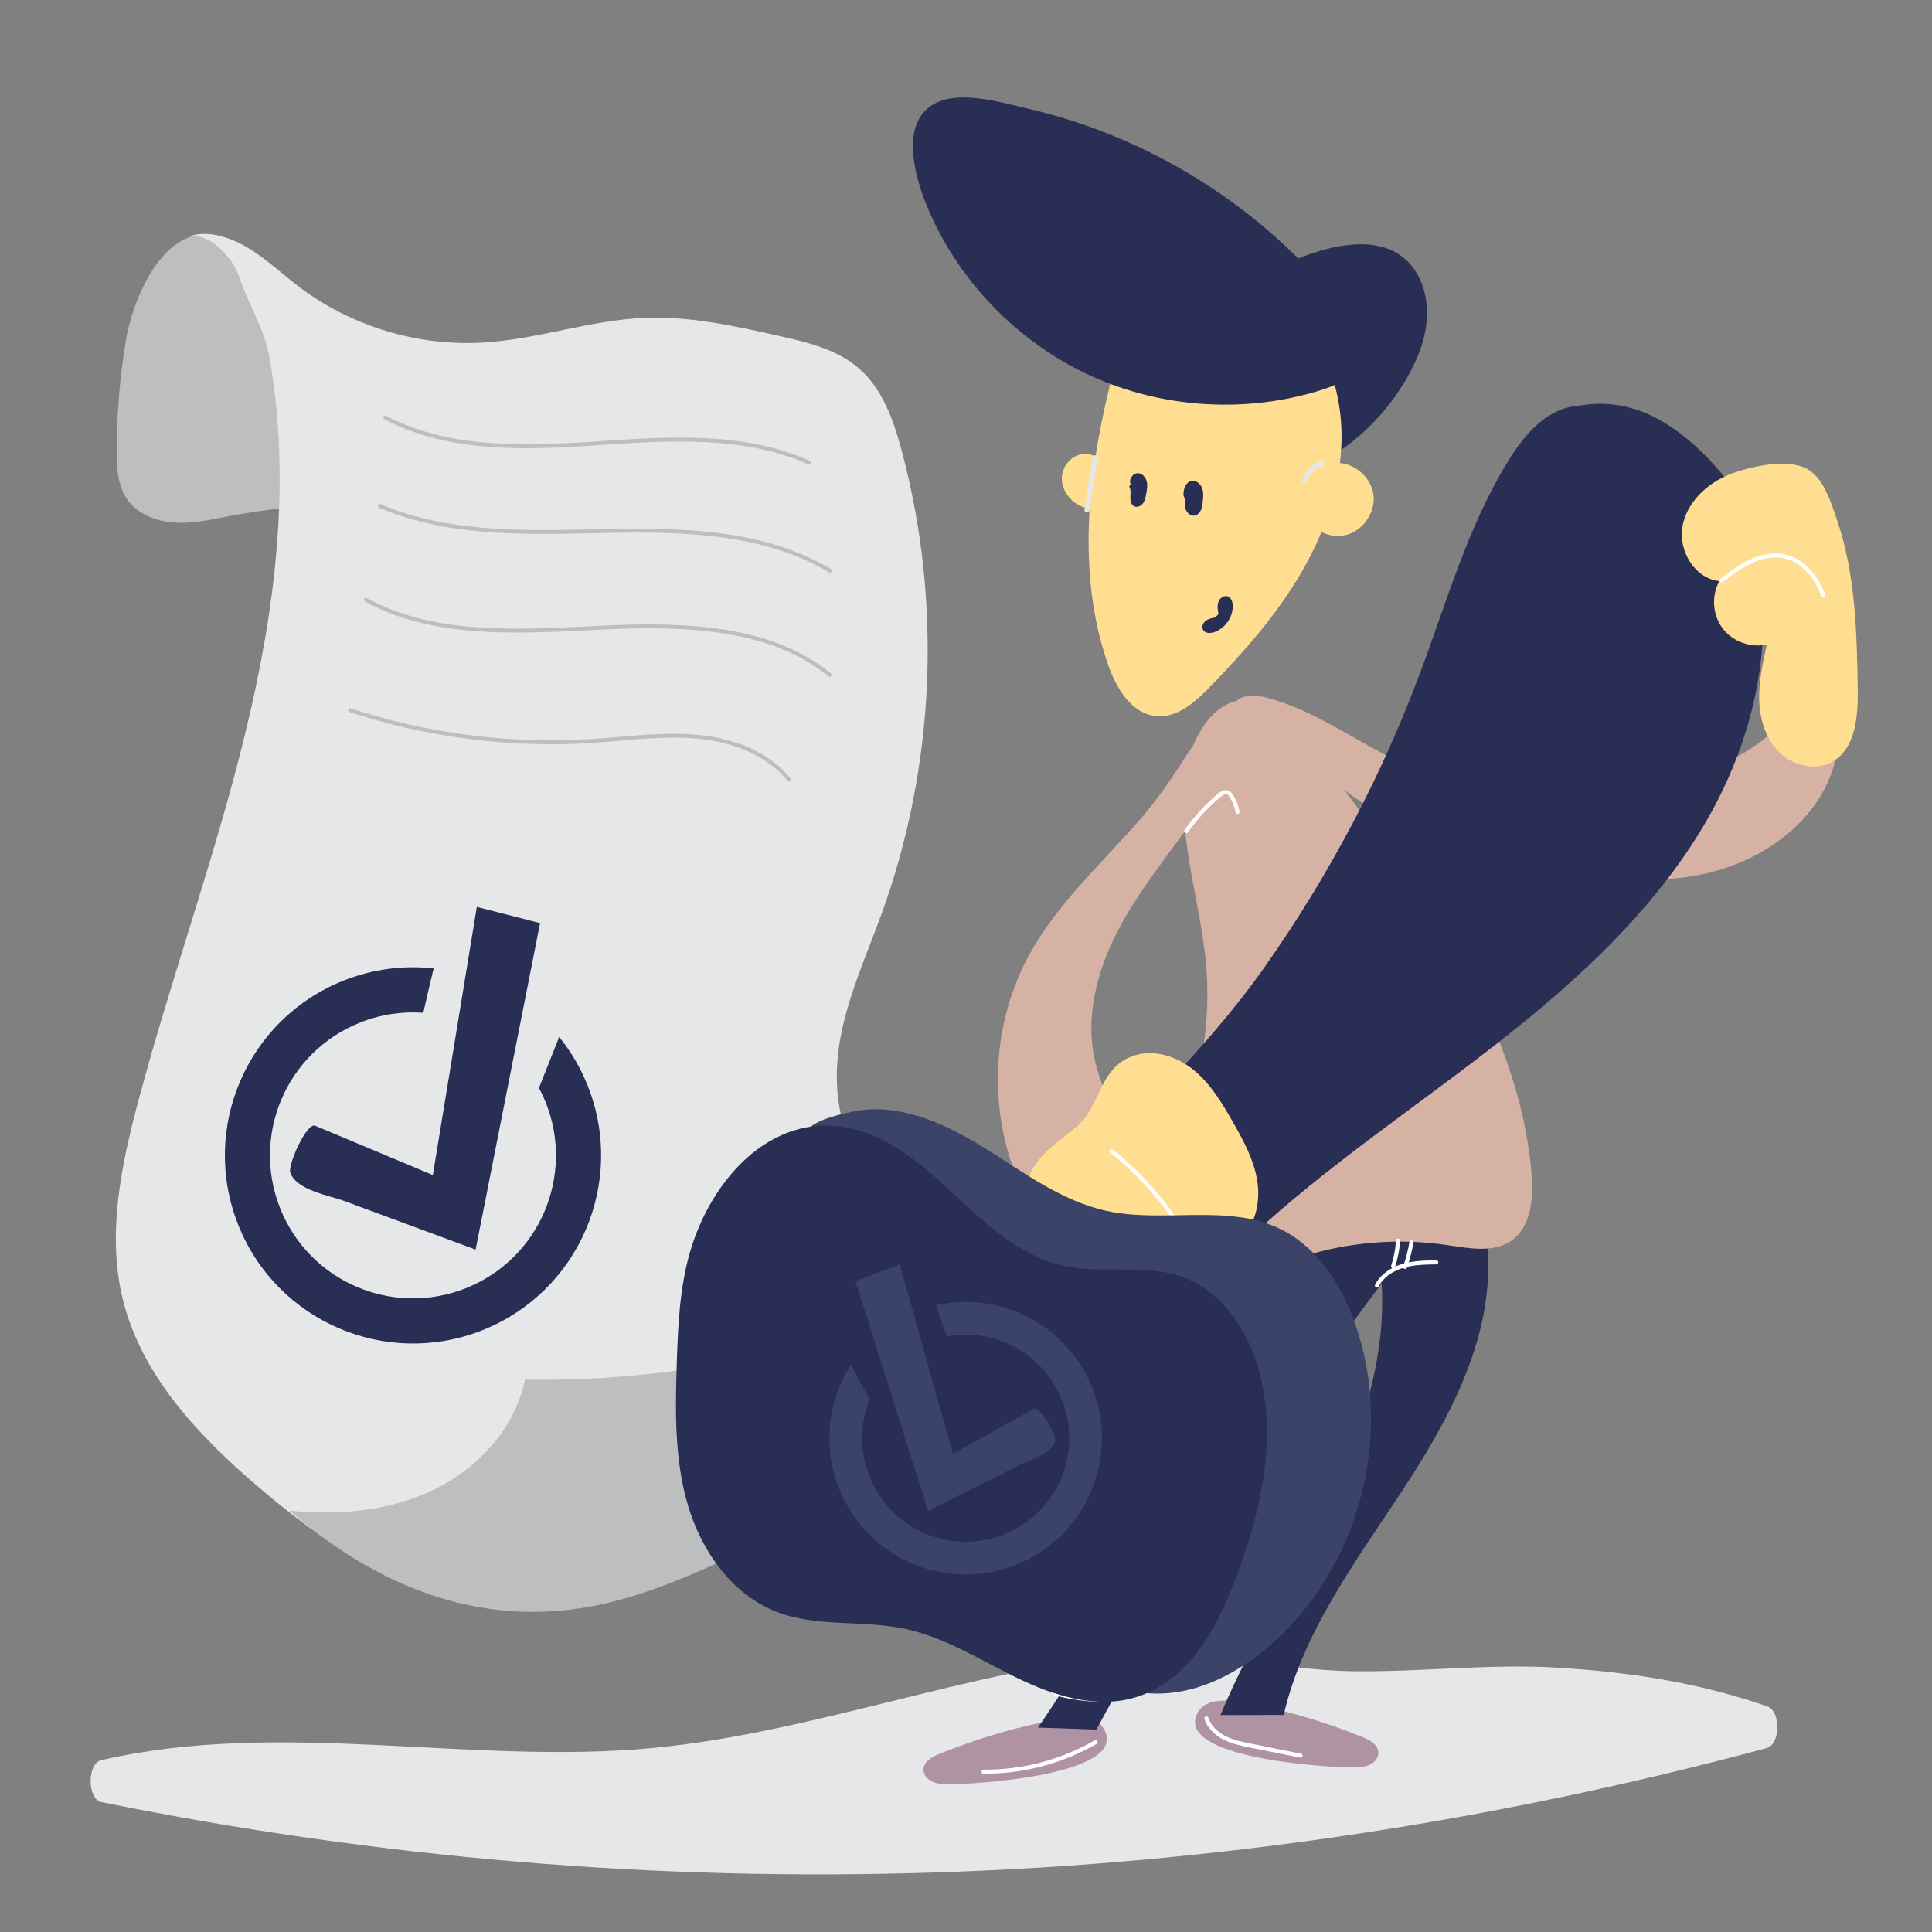 <svg transform="scale(1)" id="_0001_approval" xmlns="http://www.w3.org/2000/svg" viewBox="0 0 500 500" class="show_show__wrapper__graphic__5Waiy "><rect x="0" y="0" width="500" height="500" fill="#808080" stroke="none"/><title>React</title><defs><style>.cls-1{fill:#d6b2a4;}.cls-2{fill:#fff;}.cls-3{fill:#3c4368;}.cls-4{fill:#ffde91;}.cls-5{fill:#af93a2;}.cls-6{fill:#292e54;}.cls-7{fill:#e6e7e8;}.cls-8{fill:#bcbec0;}</style></defs><g id="shadow"><path class="cls-7" d="M457.25,452.4c-142.38,38.24-287.85,42.96-430.98,13.99-3.73-.76-3.78-10-.06-10.86,46.88-10.77,95.27,1.35,142.82-3.16,41.17-3.9,81.56-20.08,122.72-24.04,19.73-1.9,38.68,3.9,58.21,4.18,17.62,.25,35.21-1.97,52.89-.93,18.29,1.07,36.63,3.8,54.56,10.05,3.5,1.22,3.37,9.82-.16,10.76Z"></path></g><g id="character"><path class="cls-5" d="M245.2,461.75c-1.34-.03-2.73-.1-3.95-.67s-2.25-1.74-2.25-3.08c0-2.08,2.24-3.35,4.17-4.12,8.6-3.46,17.55-6.28,26.64-8.14,4.19-.86,13.05-3.08,15.84,1.66,7.11,12.06-34.49,14.49-40.45,14.35Z"></path><path class="cls-5" d="M350.53,457.4c1.34-.03,2.73-.1,3.95-.67s2.25-1.74,2.25-3.08c0-2.08-2.24-3.35-4.17-4.12-8.6-3.46-17.55-6.28-26.64-8.14-4.19-.86-13.05-3.08-15.84,1.66-7.11,12.06,34.49,14.49,40.45,14.35Z"></path><path class="cls-6" d="M268.63,447.1c5.04,.17,10.07,.35,15.11,.52,21.69-40.26,46.4-78.91,73.84-115.49,1.19,20.09-5.62,39.83-14.4,57.93s-19.61,35.22-27.33,53.8c5.46-.01,10.91-.03,16.37-.04,4.93-21.32,18.44-39.43,30.47-57.71,12.03-18.28,23.2-38.68,22.42-60.55-.4-11.1-5.19-23.39-15.61-27.23-6.89-2.54-14.78-.72-21.07,3.07-19.51,11.73-22.19,29.51-29.69,49.38-8.13,21.55-17.89,42.48-29.17,62.56-6.49,11.56-13.48,22.83-20.95,33.78Z"></path><path class="cls-1" d="M445.17,198.03c-26.18,11.95-57.69,11.54-83.56-1.09-11.32-5.53-21.72-13.29-33.92-16.42-3.11-.8-7.24-.82-8.58,2.1-.91,1.97,.1,4.39,1.73,5.82s3.74,2.16,5.75,2.98c11.64,4.75,20.97,13.77,31.87,20.03,11.9,6.84,25.44,10.27,38.91,12.93,14.58,2.89,29.73,4.96,44.23,1.65s28.33-13.01,32.8-27.18c1.64-5.18,1.66-23.83-7.96-17.75-3.64,2.3-5.9,6.82-9.23,9.61-3.61,3.02-7.77,5.37-12.04,7.32Z"></path><path class="cls-4" d="M289.26,130.45c-2.87,1.46-6.38,1.87-9.35,.63s-5.24-4.29-5.11-7.51,2.99-6.23,6.22-6.1c2.39,.09,4.49,1.74,5.75,3.77s1.82,4.4,2.32,6.74"></path><path class="cls-6" d="M363.95,67.32c3.87,3.59,5.6,9.28,5.35,14.69s-2.27,10.6-4.88,15.27c-6.55,11.72-17.11,20.93-29.29,25.55-5.37,2.04-11.68,3.11-16.56,0-6.35-4.04-7.52-13.24-6.49-20.95,1.53-11.48,6.6-26.63,17.25-31.99,9.49-4.78,25.67-10.87,34.62-2.57Z"></path><path class="cls-4" d="M282.82,123.1c-2.05,16.42-1.5,33.43,3.99,49.04,2.12,6.02,6.03,12.58,12.38,13.19,5.46,.52,10.15-3.64,13.97-7.58,8.93-9.2,17.48-18.91,23.88-30.02,6.39-11.11,10.56-23.77,10.13-36.58-.43-12.81-5.83-25.73-15.84-33.74-8.34-6.66-28.91-13.05-36.92-2.53-4.04,5.3-4.94,15.84-6.53,22.2-2.14,8.58-3.96,17.24-5.06,26.02Z"></path><path class="cls-6" d="M346.47,78.7c3.79,4.78,7.38,11.36,4.28,16.61-1.82,3.07-5.4,4.56-8.8,5.63-19.43,6.12-41.11,4.78-59.65-3.68-18.54-8.46-33.75-23.96-41.87-42.65-3.12-7.19-7.7-21.23,.25-27.04,6.44-4.71,17.98-1.15,24.88,.43,20.38,4.66,39.71,13.8,56.29,26.52,9.15,7.02,17.47,15.14,24.63,24.17Z"></path><path class="cls-6" d="M306.3,128.29c-.12-1.61,.54-3.6,2.14-3.83,1.18-.17,2.29,.8,2.69,1.93s.27,2.37,.13,3.55c-.09,.75-.18,1.51-.52,2.19s-.96,1.25-1.72,1.32c-.93,.08-1.77-.66-2.11-1.53s-.31-1.83-.27-2.76"></path><path class="cls-6" d="M292.61,125.27c-.57-1.28,.67-2.96,2.06-2.79,1.08,.13,1.88,1.15,2.12,2.21s.03,2.17-.18,3.24c-.16,.84-.34,1.71-.86,2.39s-1.5,1.09-2.26,.69c-.82-.43-.99-1.51-.95-2.43,.04-.92,.18-1.92-.31-2.7"></path><path class="cls-6" d="M315.35,158.91c-.2-1.04-.4-2.14-.04-3.13s1.47-1.8,2.46-1.43c.92,.35,1.26,1.49,1.27,2.48,.02,2.95-2.01,5.81-4.8,6.77-1.01,.35-2.35,.34-2.88-.58-.45-.77-.04-1.81,.67-2.35s1.62-.71,2.49-.87"></path><path class="cls-4" d="M336.59,129.15c.06-4.73,4.18-9.05,8.9-9.34,4.72-.28,9.33,3.51,9.96,8.2,.62,4.69-2.83,9.56-7.46,10.53-4.63,.96-9.74-2.13-11.04-6.68"></path><path class="cls-7" d="M337.59,125.08c-.06,0-.12,0-.17-.02-.35-.1-.55-.46-.46-.81,.66-2.4,2.74-4.39,5.16-4.95,.35-.08,.71,.14,.79,.49,.08,.35-.14,.71-.49,.79-1.97,.46-3.65,2.07-4.19,4.02-.08,.29-.34,.48-.63,.48Z"></path><path class="cls-7" d="M281.3,132.62s-.07,0-.1,0c-.36-.06-.6-.39-.54-.75l2.15-13.5c.06-.36,.39-.6,.75-.54,.36,.06,.6,.39,.54,.75l-2.15,13.5c-.05,.32-.33,.55-.65,.55Z"></path><path class="cls-1" d="M307.14,198.54c-3,16.93,3.48,33.95,4.99,51.07,1.25,14.17-.98,28.64-6.44,41.77-2.33,5.61-5.26,11.04-6.53,16.98-1.27,5.94-.61,12.71,3.53,17.17,4.14,4.46,10.85,5.63,16.88,4.82s11.68-3.3,17.48-5.13c12.04-3.82,24.95-4.85,37.45-3,5.68,.84,12.04,2.12,16.72-1.2,5.07-3.6,5.65-10.85,5.15-17.05-1.48-18.64-8.17-36.56-17.11-52.97-8.95-16.42-20.13-31.48-31.28-46.49-5.62-7.57-13.22-19.57-22.69-22.71-10.01-3.32-16.71,8.7-18.14,16.74Z"></path><path class="cls-1" d="M266.43,246.99c-9.76,17.72-10.86,39.96-2.91,58.56,2.57,6.02,7.02,12.3,13.55,12.81,5.99,.47,11.39-4.53,13.11-10.28s.52-11.98-1.39-17.68c-1.91-5.7-4.51-11.19-5.66-17.09-2.26-11.59,1.33-23.64,7-34,5.67-10.36,13.33-19.46,20.07-29.16,2.59-3.73,5.1-7.68,5.92-12.14,1.64-8.98-3.81-10.67-8.34-3.62-4.07,6.34-8.04,12.33-13.03,18.03-9.81,11.19-21.08,21.41-28.33,34.58Z"></path><path class="cls-2" d="M254.93,459.04c-.13,0-.25,0-.38,0-.29,0-.52-.24-.52-.53,0-.29,.24-.52,.52-.52h0c.12,0,.25,0,.37,0,9.94,0,19.74-2.62,28.36-7.57,.25-.14,.57-.06,.71,.19,.14,.25,.06,.57-.19,.71-8.78,5.05-18.76,7.71-28.89,7.71Z"></path><path class="cls-2" d="M336.6,454.87s-.07,0-.1,0l-12.81-2.56c-2.34-.47-4.76-.95-6.97-2.06-2.53-1.27-4.31-3.19-5.01-5.39-.09-.28,.07-.57,.34-.66,.28-.09,.57,.07,.66,.34,.6,1.91,2.24,3.65,4.48,4.78,2.08,1.04,4.43,1.51,6.7,1.97l12.81,2.56c.28,.06,.47,.33,.41,.62-.05,.25-.27,.42-.51,.42Z"></path><path class="cls-2" d="M356.35,333.23c-.08,0-.16-.02-.24-.06-.26-.13-.36-.45-.23-.71,1.25-2.46,3.83-4.41,7.07-5.36,2.87-.84,5.87-.89,8.76-.93h0c.29,0,.52,.23,.52,.52,0,.29-.23,.53-.52,.53-2.83,.04-5.75,.08-8.49,.89-2.97,.87-5.31,2.63-6.43,4.83-.09,.18-.28,.29-.47,.29Z"></path><path class="cls-2" d="M360.54,328.25c-.05,0-.11,0-.16-.03-.28-.09-.43-.38-.34-.66,.68-2.12,1.11-4.33,1.26-6.55,.02-.29,.28-.51,.56-.49,.29,.02,.51,.27,.49,.56-.15,2.31-.59,4.6-1.3,6.81-.07,.22-.28,.36-.5,.36Z"></path><path class="cls-2" d="M363.64,328.41c-.06,0-.12,0-.17-.03-.27-.09-.42-.39-.32-.67,.73-2.1,1.29-4.27,1.65-6.47,.05-.29,.32-.48,.6-.43,.29,.05,.48,.32,.43,.6-.37,2.25-.94,4.49-1.69,6.64-.08,.22-.28,.35-.49,.35Z"></path><path class="cls-2" d="M306.99,215.61c-.11,0-.21-.03-.3-.1-.24-.17-.29-.49-.12-.73,2.45-3.44,5.32-6.56,8.54-9.28,.68-.57,1.7-1.29,2.77-.91,.65,.23,1.05,.78,1.35,1.29,.77,1.28,1.29,2.68,1.55,4.15,.05,.28-.14,.56-.42,.61-.29,.05-.56-.14-.61-.42-.24-1.35-.72-2.62-1.42-3.79-.21-.35-.47-.72-.8-.84-.43-.15-.98,.08-1.74,.73-3.15,2.66-5.97,5.72-8.36,9.09-.1,.14-.26,.22-.43,.22Z"></path><path class="cls-2" d="M285.45,440.43c-4.15,0-8.26-.55-12.28-1.64-.28-.08-.44-.36-.37-.64,.08-.28,.36-.44,.64-.37,4.92,1.33,9.99,1.84,15.06,1.5,.31-.02,.54,.2,.56,.49,.02,.29-.2,.54-.49,.56-1.04,.07-2.08,.1-3.12,.1Z"></path></g><g id="letter"><path class="cls-8" d="M32.59,88.05c-1.6,9.58-2.39,19.29-2.37,28.99,0,4.09,.23,8.42,2.46,11.85,2.62,4.04,7.59,6.03,12.39,6.35s9.57-.78,14.3-1.68c20.17-3.83,41.01-4.05,61.26-.66,5.37,.9,10.85,2.05,16.22,1.13,5.37-.92,10.71-4.5,11.83-9.83,.94-4.47-1.33-9.15-4.71-12.22-3.38-3.07-7.74-4.82-12.05-6.35-12.42-4.39-25.35-7.44-37.24-13.1-8.08-3.85-15.28-9.01-21.22-15.71-4.06-4.59-7.65-11.65-13.32-14.49-16.15-8.1-25.57,13.81-27.55,25.71Z"></path><path class="cls-7" d="M62.12,72.17c2.26,6.84,6.28,12.92,7.55,20.01,5.83,32.42,1.55,65.89-6.27,97.89-7.82,32-19.12,63.04-27.6,94.87-4.46,16.74-8.14,34.41-4.04,51.24,4.85,19.9,19.84,35.65,35.44,48.93,15.93,13.56,34.03,26.02,54.76,28.84,18.19,2.48,36.54-2.72,53.67-9.33,36.69-14.14,70.77-35.03,100.03-61.31,4.9-4.4,10-11.48,6.2-16.85-1.5-2.11-4.02-3.21-6.47-4.07-17.9-6.27-40.01-6.07-51.75-20.96-7.07-8.97-8.21-21.42-6.17-32.66s6.87-21.73,10.76-32.47c13.8-38.12,15.62-80.49,5.13-119.66-2.1-7.84-4.93-15.95-11.05-21.28-5.73-5-13.48-6.82-20.9-8.47-11.35-2.54-22.86-5.09-34.48-4.63-14.13,.56-27.79,5.56-41.91,6.4-16.98,1.01-34.26-4.25-47.8-14.56-4.96-3.78-9.49-8.25-15.06-11.06-3.93-1.99-9.22-3.43-13.4-1.78,5.22-1.21,11.39,4.94,13.35,10.89Z"></path><path class="cls-8" d="M135.87,357.04c-2.55,12.51-12.08,22.91-23.57,28.48-11.49,5.57-24.72,6.72-37.42,5.42,22.01,19.1,50.71,32.37,84.87,23.28,28.86-7.69,57.43-27.9,85.1-39.14,8.89-3.61,17.91-7.06,26.02-12.19,8.1-5.13,15.34-12.15,18.95-21.03,2.44-6.02,4.78-29.54-7.6-26.23-5.22,1.4-10.93,6.47-15.71,9.09-5.43,2.97-10.96,5.74-16.58,8.31-22.73,10.41-46.94,17.58-71.67,21.24-14.02,2.07-28.21,3.02-42.38,2.78Z"></path><path class="cls-6" d="M123.09,323.39c5.56-28.16,11.12-56.33,16.68-84.49-5.46-1.4-10.92-2.79-16.37-4.19-3.79,23.13-7.59,46.26-11.38,69.39-10.15-4.25-20.3-8.51-30.45-12.76-2.18-.91-7.09,10.03-6.45,12.07,1.45,4.59,10.02,5.94,13.94,7.39,11.34,4.2,22.69,8.4,34.03,12.6Z"></path><path class="cls-6" d="M139.48,281.54c.64,1.2,1.23,2.45,1.75,3.74,7.59,18.97-1.64,40.51-20.62,48.09s-40.51-1.64-48.09-20.62c-7.59-18.97,1.64-40.51,20.62-48.09,5.39-2.16,10.99-2.95,16.42-2.55,.74-3.31,1.49-6.61,2.29-9.91,.12-.51,.25-1.04,.38-1.57-7.7-.86-15.72,.11-23.42,3.19-24.96,9.98-37.1,38.31-27.12,63.27,9.98,24.96,38.31,37.1,63.27,27.12,24.96-9.98,37.1-38.31,27.12-63.27-1.86-4.66-4.37-8.87-7.36-12.57-1.74,4.39-3.48,8.78-5.23,13.16Z"></path><path class="cls-8" d="M209.38,120.23c-.07,0-.14-.01-.2-.04-16.71-7.49-35.79-6.22-54.24-4.98l-.53,.04c-19.69,1.32-38.71,1.79-54.94-6.75-.24-.13-.34-.43-.21-.68,.13-.24,.43-.34,.68-.21,15.99,8.41,34.86,7.94,54.41,6.63l.53-.04c18.57-1.24,37.78-2.52,54.72,5.07,.25,.11,.36,.41,.25,.66-.08,.19-.27,.3-.46,.3Z"></path><path class="cls-8" d="M214.84,148.22c-.09,0-.18-.02-.26-.07-17.07-10.17-37.8-10.63-57.56-10.23l-3.3,.07c-18.82,.4-38.27,.82-55.61-6.59-.25-.11-.37-.4-.26-.66,.11-.25,.4-.37,.66-.26,17.14,7.33,36.48,6.91,55.2,6.51l3.3-.07c19.91-.4,40.8,.07,58.1,10.38,.24,.14,.31,.45,.17,.69-.09,.16-.26,.24-.43,.24Z"></path><path class="cls-8" d="M214.75,175.18c-.11,0-.22-.04-.32-.11-15.18-12.43-37.25-13.17-58.85-12.13l-2.67,.13c-20.29,1.01-41.28,2.05-58.44-7.4-.24-.13-.33-.44-.2-.68,.13-.24,.44-.33,.68-.2,16.91,9.31,37.75,8.27,57.91,7.28l2.67-.13c21.8-1.06,44.09-.29,59.53,12.35,.21,.17,.25,.49,.07,.7-.1,.12-.24,.18-.39,.18Z"></path><path class="cls-8" d="M204.22,202.29c-.15,0-.29-.06-.39-.19-4.95-6.12-13.28-10.01-23.46-10.95-6.65-.61-13.45-.02-20.03,.55-2.24,.19-4.56,.4-6.84,.55-21.12,1.4-42.91-1.35-63.02-7.96-.26-.09-.4-.37-.32-.63,.09-.26,.37-.41,.63-.32,19.99,6.57,41.65,9.3,62.64,7.91,2.27-.15,4.58-.35,6.82-.54,6.62-.58,13.47-1.17,20.21-.55,10.45,.96,19.03,4.98,24.15,11.32,.17,.21,.14,.53-.08,.7-.09,.07-.2,.11-.31,.11Z"></path></g><g id="stamp"><path class="cls-6" d="M427.88,107.81c-8.53-4.26-19.47-4.84-27.19,.76-7.12,5.16-10.07,14.18-12.74,22.56-10.06,31.59-22.01,62.71-38.22,91.63s-36.81,55.66-62.51,76.6c-7.09,5.78-14.73,11.3-19.48,19.12s-5.76,18.81,.38,25.59c6.22,6.87,17.43,6.83,25.73,2.71,8.3-4.12,14.5-11.38,20.94-18.04,20-20.69,44.08-36.88,66.97-54.32,22.89-17.44,45.15-36.76,59.66-61.61,8.51-14.57,13.99-31.18,14.81-48.09,.61-12.54-.65-29.17-8.6-39.56-5.23-6.83-12.02-13.49-19.76-17.35Z"></path><path class="cls-6" d="M272,339.78c3.33,.01,6.07-2.48,8.45-4.81,41.09-40.34,82.47-81.01,114.99-128.54,8.99-13.14,17.34-26.89,22.76-41.86,5.43-14.97,7.84-31.33,4.77-46.95-.61-3.12-1.5-6.31-3.57-8.73-3.97-4.63-11.37-4.98-16.82-2.25-5.45,2.73-9.3,7.83-12.48,13.03-10.31,16.82-15.69,36.1-22.61,54.58-10,26.72-23.45,52.13-39.83,75.49-16.4,23.39-36.68,41.37-55.89,62.09-5.12,5.53-13.93,27.9,.22,27.96Z"></path><path class="cls-4" d="M447.68,122.76c-5.93,2.33-11.19,7.27-12.27,13.54s3.22,13.46,9.56,14.08c-2.1,3.76-1.77,8.75,.81,12.2,2.58,3.45,7.28,5.17,11.48,4.21-1.07,4.79-2.15,9.64-1.98,14.55s1.72,9.95,5.23,13.38c3.51,3.43,9.2,4.84,13.52,2.51,6.19-3.34,6.86-11.79,6.75-18.82-.23-14.67-.54-29.79-5.35-43.81-1.6-4.65-3.62-11.67-8.66-13.68-5.29-2.11-14.12-.11-19.1,1.85Z"></path><path class="cls-4" d="M293.18,273.29c5.32-1.91,11.42,.07,15.79,3.66s7.34,8.56,10.13,13.47c2.65,4.66,5.28,9.47,6.21,14.75,.93,5.28-.1,11.2-3.92,14.96-5.16,5.08-13.44,4.78-20.59,3.6-5.27,6.34-14.67,8.87-22.41,6.02-7.74-2.85-13.25-10.88-13.14-19.13,.14-10.09,6.81-13.52,13.49-19.17,6.18-5.23,5.6-14.99,14.42-18.16Z"></path><path class="cls-2" d="M471.88,154.59c-.21,0-.41-.13-.49-.34-.93-2.45-3.71-8.28-9.36-9.68-3.28-.81-6.49,.17-8.61,1.14-2.75,1.25-5.21,3.13-7.59,4.94-.23,.17-.56,.13-.73-.1-.17-.23-.13-.56,.1-.73,2.43-1.85,4.94-3.76,7.79-5.06,2.27-1.03,5.73-2.08,9.29-1.2,4.32,1.07,7.99,4.83,10.08,10.32,.1,.27-.03,.57-.3,.68-.06,.02-.12,.03-.19,.03Z"></path><path class="cls-2" d="M308.15,322.63c-.18,0-.36-.1-.46-.27-5.13-9.18-12.19-17.52-20.4-24.1-.23-.18-.26-.51-.08-.74,.18-.23,.51-.26,.74-.08,8.32,6.66,15.46,15.1,20.66,24.4,.14,.25,.05,.57-.2,.71-.08,.04-.17,.07-.26,.07Z"></path><path class="cls-3" d="M220.56,287.72c11.76-2.54,23.74,2.87,33.97,9.21s20.14,13.92,31.9,16.46c14.84,3.2,31.31-1.97,44.95,4.69,9.56,4.67,15.73,14.38,19.29,24.39,10.24,28.79,1.08,63.43-22.05,83.39-7.87,6.79-17.56,12.07-27.95,12.42-9.05,.3-17.8-3.12-25.93-7.11-3.7-1.81-7.79-4.41-8.15-8.51-.31-3.5,2.41-6.63,5.53-8.24s6.67-2.14,10-3.24c11.85-3.94,20.36-15.84,21.02-28.31,.65-12.47-6.2-24.86-16.71-31.6-9.13-5.85-20.21-7.53-30.77-9.99-10.75-2.5-21.29-5.93-31.45-10.24-10.12-4.29-16.27-15.21-18.08-26.06-.62-3.71-.62-7.76,1.36-10.96,2.48-4.02,8.46-5.3,13.08-6.3Z"></path><path class="cls-6" d="M226.01,293.9c9.25,3.9,16.54,11.19,23.91,18,7.37,6.81,15.48,13.5,25.27,15.66,10.11,2.24,21.05-.6,30.79,2.91,10.36,3.73,17.15,14.05,19.96,24.7,4.62,17.49,.37,36.12-6.04,53.04-2.48,6.56-5.32,13.06-9.51,18.69s-9.85,10.36-16.57,12.38c-10.15,3.05-21.1-.42-30.63-5.05s-18.67-10.51-29.03-12.7c-10.9-2.3-22.62-.36-33.03-4.33-11.59-4.42-19.52-15.64-23.06-27.52-3.54-11.89-3.32-24.53-2.92-36.92,.31-9.71,.74-19.53,3.46-28.85,6.02-20.67,24.36-39.71,47.4-30Z"></path><path class="cls-6" d="M195.18,310.24c-4.21,6.07-6.17,13.4-7.5,20.66-2.78,15.16-3.17,30.76-1.14,46.04,1.33,9.99,4.14,20.61,11.96,26.97,5.47,4.45,12.65,6.18,19.65,7.06,7,.88,14.13,1.07,20.92,3,8.86,2.53,16.6,7.88,24.93,11.81,8.33,3.92,18.18,6.39,26.67,2.82,5.67-2.39,10.03-7.23,12.99-12.63,2.96-5.4,4.68-11.37,6.37-17.29,1.89-6.61,3.78-13.22,5.67-19.83,2-6.99,4.01-14.4,2.13-21.43-2.18-8.19-9.32-14.24-17.03-17.77-7.71-3.53-20.13-1.61-28.24-4.09-12.77-3.9-20.68-13.63-31.91-20.77-5.67-3.61-11.12-7.52-16.66-11.32-4.01-2.75-8.11-5.35-13.15-4.26-6.2,1.35-12.1,5.9-15.66,11.02Z"></path><path class="cls-3" d="M240.21,391.04c-6.27-19.83-12.54-39.65-18.81-59.48,3.82-1.45,7.63-2.89,11.45-4.34,4.59,16.34,9.18,32.69,13.78,49.03,6.96-3.88,13.93-7.76,20.89-11.64,1.5-.83,5.91,6.65,5.61,8.17-.67,3.42-6.74,5.08-9.44,6.44-7.83,3.94-15.65,7.87-23.48,11.81Z"></path><path class="cls-3" d="M225.04,362.24c-.37,.92-.69,1.86-.96,2.84-3.93,14.27,4.44,29.02,18.71,32.96,14.27,3.93,29.02-4.44,32.96-18.71,3.93-14.27-4.44-29.02-18.71-32.96-4.05-1.12-8.15-1.24-12.02-.52-.8-2.32-1.61-4.64-2.45-6.95-.13-.36-.26-.73-.4-1.1,5.47-1.24,11.32-1.19,17.11,.41,18.77,5.18,29.79,24.59,24.62,43.36-5.18,18.77-24.59,29.79-43.36,24.62-18.77-5.18-29.79-24.59-24.62-43.36,.97-3.5,2.43-6.73,4.29-9.64,1.61,3.02,3.21,6.04,4.82,9.06Z"></path></g></svg>